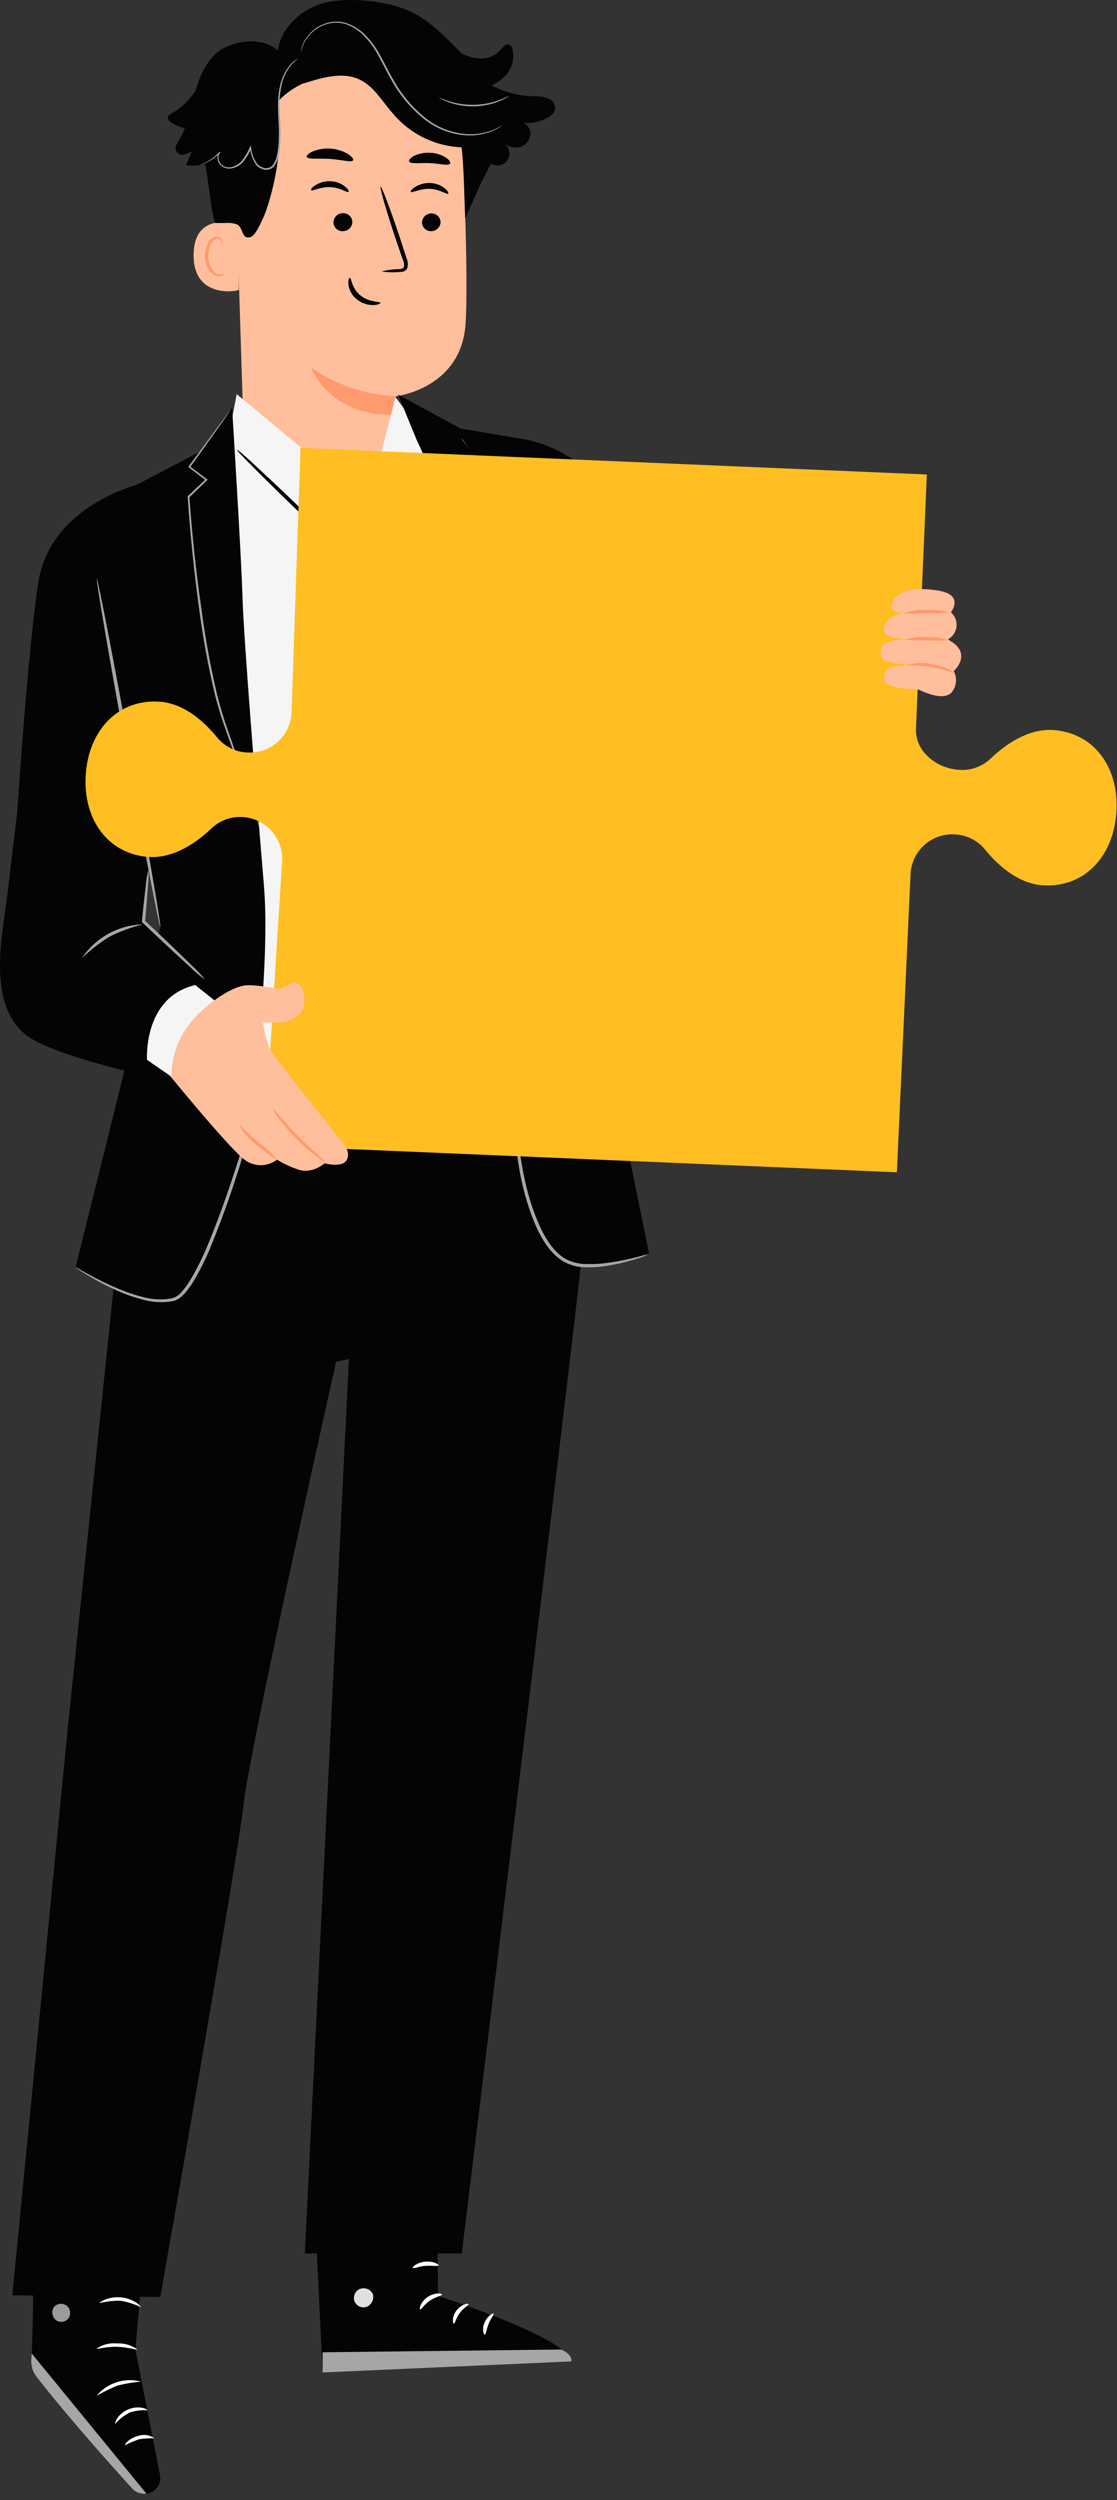 <svg width="173" height="387" viewBox="0 0 173 387" fill="none" xmlns="http://www.w3.org/2000/svg">
<rect x="0" y="0" width="173" height="387" fill="#333333" stroke="none"/>
<path d="M132.76 105.095L136.241 103.015L140.825 115.358L137.103 117.642L132.76 105.095Z" fill="#F5F5F5"/>
<path d="M71.783 25.552C71.596 20.764 69.609 16.221 66.219 12.83C62.828 9.439 58.283 7.448 53.488 7.254L52.497 7.208C41.822 7.393 36.008 16.546 36.489 27.207L37.832 70.108L54.719 76.58L61.2 70.589C61.2 67.584 61.2 61.343 61.256 61.343C61.312 61.343 71.561 60.178 72.116 49.952C72.422 44.996 72.144 34.789 71.783 25.552Z" fill="#FFBF9D"/>
<path d="M61.302 61.325C56.574 61.117 52.005 59.561 48.136 56.84C48.136 56.84 51.025 64.662 61.283 64.163L61.302 61.325Z" fill="#FF9A6C"/>
<path d="M68.237 34.373C68.225 34.754 68.064 35.115 67.789 35.379C67.514 35.644 67.146 35.79 66.765 35.788C66.403 35.788 66.054 35.649 65.792 35.399C65.53 35.149 65.374 34.808 65.357 34.447C65.37 34.066 65.53 33.705 65.805 33.44C66.08 33.176 66.448 33.03 66.83 33.032C67.192 33.03 67.542 33.168 67.805 33.418C68.068 33.668 68.222 34.011 68.237 34.373Z" fill="#040404"/>
<path d="M69.413 29.981C69.228 30.156 68.153 29.297 66.579 29.232C65.006 29.167 63.802 29.916 63.654 29.713C63.506 29.509 63.774 29.287 64.293 28.945C64.994 28.501 65.815 28.285 66.644 28.326C67.464 28.358 68.251 28.649 68.894 29.158C69.357 29.546 69.514 29.898 69.413 29.981Z" fill="#040404"/>
<path d="M54.571 34.373C54.559 34.754 54.398 35.115 54.123 35.379C53.848 35.643 53.481 35.79 53.099 35.787C52.913 35.795 52.726 35.765 52.551 35.699C52.377 35.633 52.217 35.533 52.081 35.405C51.946 35.276 51.837 35.122 51.762 34.951C51.688 34.78 51.648 34.596 51.645 34.41C51.655 34.028 51.815 33.665 52.091 33.4C52.366 33.136 52.735 32.99 53.118 32.995C53.304 32.989 53.49 33.02 53.664 33.086C53.838 33.152 53.998 33.252 54.133 33.38C54.268 33.508 54.377 33.662 54.452 33.832C54.527 34.003 54.568 34.186 54.571 34.373Z" fill="#040404"/>
<path d="M53.979 29.703C53.785 29.888 52.71 29.019 51.136 28.964C49.562 28.908 48.359 29.639 48.22 29.445C48.081 29.25 48.331 29.019 48.859 28.668C49.558 28.228 50.376 28.012 51.201 28.048C52.021 28.079 52.809 28.371 53.451 28.881C53.923 29.269 54.072 29.62 53.979 29.703Z" fill="#040404"/>
<path d="M59.126 42.01C59.967 41.791 60.831 41.674 61.7 41.658C62.098 41.658 62.487 41.566 62.561 41.298C62.617 40.885 62.543 40.465 62.348 40.096C62.006 39.106 61.654 38.08 61.284 36.989C59.812 32.57 58.765 28.945 58.941 28.89C59.117 28.834 60.46 32.366 61.932 36.786C62.283 37.877 62.617 38.912 62.941 39.902C63.169 40.4 63.221 40.96 63.089 41.492C63.024 41.63 62.928 41.751 62.81 41.847C62.691 41.943 62.552 42.011 62.404 42.047C62.177 42.102 61.943 42.124 61.709 42.111C60.848 42.193 59.979 42.159 59.126 42.01Z" fill="#040404"/>
<path d="M54.692 24.812C54.46 25.201 52.951 24.72 51.09 24.6C49.229 24.48 47.674 24.711 47.507 24.285C47.433 24.091 47.757 23.74 48.433 23.444C49.31 23.077 50.263 22.928 51.21 23.009C52.161 23.073 53.084 23.358 53.905 23.841C54.516 24.276 54.794 24.627 54.692 24.812Z" fill="#040404"/>
<path d="M69.681 25.358C69.348 25.709 68.07 25.303 66.533 25.247C64.996 25.192 63.682 25.414 63.386 25.025C63.265 24.85 63.478 24.489 64.052 24.165C64.854 23.772 65.744 23.594 66.635 23.648C67.521 23.683 68.381 23.955 69.126 24.433C69.663 24.813 69.829 25.201 69.681 25.358Z" fill="#040404"/>
<path d="M37.007 34.807C36.841 34.733 30.063 32.44 29.989 39.43C29.915 46.42 36.98 45.051 36.989 44.857C36.998 44.663 37.007 34.807 37.007 34.807Z" fill="#FFBF9D"/>
<path d="M34.878 42.195C34.878 42.195 34.758 42.278 34.545 42.371C34.398 42.432 34.241 42.463 34.082 42.463C33.923 42.463 33.766 42.432 33.619 42.371C32.878 42.093 32.267 40.91 32.239 39.652C32.229 39.05 32.352 38.453 32.6 37.905C32.67 37.688 32.79 37.491 32.951 37.33C33.112 37.169 33.309 37.049 33.526 36.98C33.668 36.943 33.818 36.957 33.95 37.02C34.082 37.082 34.188 37.189 34.249 37.322C34.341 37.516 34.295 37.655 34.332 37.674C34.369 37.692 34.48 37.553 34.425 37.267C34.389 37.092 34.294 36.935 34.156 36.823C33.964 36.675 33.721 36.609 33.48 36.638C33.193 36.695 32.925 36.823 32.7 37.01C32.475 37.198 32.301 37.439 32.193 37.711C31.891 38.316 31.742 38.986 31.758 39.661C31.758 41.067 32.499 42.435 33.508 42.694C33.695 42.752 33.893 42.766 34.087 42.738C34.281 42.709 34.466 42.637 34.628 42.528C34.86 42.361 34.906 42.204 34.878 42.195Z" fill="#FF9A6C"/>
<path d="M54.182 42.99C54.423 42.99 54.432 44.58 55.812 45.717C57.191 46.855 58.914 46.642 58.923 46.892C58.923 46.984 58.543 47.206 57.821 47.224C56.872 47.232 55.95 46.905 55.219 46.3C54.515 45.73 54.063 44.906 53.96 44.007C53.895 43.378 54.071 42.981 54.182 42.99Z" fill="#040404"/>
<path d="M85.93 16.343C85.808 15.931 85.533 15.58 85.162 15.363C84.343 14.986 83.439 14.83 82.541 14.91C80.309 14.838 78.122 14.263 76.144 13.227C76.846 12.899 77.491 12.459 78.051 11.924C78.647 11.386 79.084 10.696 79.315 9.929C79.547 9.162 79.564 8.345 79.366 7.569C79.332 7.422 79.265 7.285 79.171 7.168C79.076 7.051 78.956 6.957 78.82 6.894C78.366 6.755 77.968 7.199 77.644 7.541C77.235 8.086 76.686 8.511 76.055 8.77C75.424 9.029 74.735 9.112 74.061 9.011C73.125 8.941 72.217 8.663 71.403 8.198L71.32 8.096L70.255 7.005C67.654 4.36 65.404 2.521 63.08 1.559C59.673 0.144 53.96 -0.475 50.377 0.412C46.794 1.3 43.563 4.166 43.026 7.809C41.044 6.099 38.035 6.08 35.619 7.033H35.554C32.832 7.957 31.258 10.814 30.425 13.569C30.425 13.717 30.341 13.865 30.295 14.023C29.361 15.476 28.091 16.685 26.592 17.545C26.323 17.693 26.027 17.878 25.99 18.174C25.995 18.324 26.04 18.471 26.12 18.599C26.199 18.727 26.311 18.832 26.443 18.904C27.095 19.369 27.841 19.684 28.628 19.829C28.38 20.488 28.07 21.123 27.703 21.724C27.388 22.242 27.017 22.852 27.277 23.398C27.397 23.598 27.576 23.757 27.79 23.853C28.003 23.948 28.241 23.977 28.471 23.934C28.928 23.838 29.36 23.649 29.739 23.379C29.434 24.101 29.119 24.822 28.814 25.534C29.797 25.713 30.808 25.659 31.767 25.376C32.313 27.965 32.693 32.773 33.341 34.521C35.193 34.567 35.656 34.373 36.591 34.696C37.794 35.112 37.304 37.248 38.896 36.657C39.702 36.361 40.97 33.328 41.248 32.514C43.09 27.076 43.734 21.304 43.137 15.594C44.282 14.421 45.644 13.479 47.146 12.82L47.025 12.922C49.896 11.998 53.155 11.018 55.858 12.395C57.951 13.458 59.173 15.659 60.728 17.425C62.04 19.031 63.678 20.342 65.534 21.269C67.39 22.197 69.422 22.721 71.496 22.806C71.857 25.904 71.922 30.961 72.042 33.846L74.616 28.067C74.815 27.739 74.994 27.399 75.153 27.05L75.209 26.948C75.468 26.403 75.718 25.857 76.042 25.312C76.383 25.533 76.787 25.636 77.192 25.606C77.597 25.575 77.981 25.412 78.285 25.142C78.588 24.871 78.794 24.509 78.87 24.11C78.947 23.711 78.89 23.299 78.708 22.936C78.47 22.583 78.176 22.27 77.838 22.011C78.19 22.355 78.624 22.602 79.099 22.73C79.574 22.858 80.074 22.862 80.551 22.741C81.024 22.605 81.438 22.316 81.73 21.919C82.021 21.523 82.173 21.042 82.162 20.55C82.132 20.217 82.011 19.898 81.814 19.628C81.617 19.358 81.35 19.146 81.042 19.015C82.325 19.139 83.617 18.872 84.745 18.248C85.449 17.924 86.162 17.249 85.93 16.343Z" fill="#040404"/>
<path d="M46.238 9.021C45.868 9.3 45.521 9.609 45.201 9.945C44.375 10.913 43.816 12.079 43.581 13.329C43.398 14.183 43.302 15.054 43.294 15.927C43.294 16.852 43.34 17.878 43.405 18.951C43.475 20.068 43.475 21.189 43.405 22.307C43.362 22.901 43.279 23.491 43.155 24.073C43.059 24.698 42.8 25.288 42.405 25.783C42.225 25.982 41.996 26.13 41.741 26.212C41.486 26.295 41.214 26.31 40.952 26.255C40.449 26.16 39.995 25.895 39.665 25.506C39.129 24.731 38.809 23.828 38.739 22.889H38.952C38.633 23.658 38.206 24.377 37.683 25.025C37.176 25.625 36.456 26.006 35.674 26.088C35.31 26.121 34.944 26.05 34.619 25.885C34.306 25.739 34.048 25.5 33.878 25.201C33.727 24.917 33.656 24.597 33.674 24.276C33.689 23.98 33.807 23.699 34.008 23.481L34.119 23.574C33.503 24.269 32.745 24.824 31.897 25.201C31.675 25.305 31.446 25.392 31.211 25.46C31.132 25.492 31.047 25.511 30.961 25.515L31.193 25.423C31.35 25.358 31.582 25.275 31.86 25.136C32.678 24.732 33.408 24.169 34.008 23.481L34.119 23.583C33.947 23.795 33.846 24.055 33.831 24.328C33.816 24.6 33.888 24.87 34.035 25.099C34.176 25.373 34.4 25.597 34.674 25.737C34.963 25.871 35.282 25.929 35.6 25.904C36.322 25.811 36.983 25.451 37.452 24.896C37.956 24.261 38.368 23.557 38.674 22.806L38.822 22.483L38.887 22.834C38.971 23.733 39.29 24.594 39.813 25.33C40.113 25.677 40.52 25.915 40.97 26.005C41.192 26.052 41.423 26.039 41.639 25.97C41.855 25.9 42.048 25.775 42.201 25.608C42.564 25.141 42.803 24.591 42.896 24.008C43.019 23.435 43.103 22.854 43.146 22.27C43.211 21.161 43.211 20.05 43.146 18.941C43.09 17.878 43.035 16.861 43.053 15.899C43.073 15.016 43.182 14.136 43.377 13.274C43.634 12.004 44.225 10.826 45.09 9.862C45.422 9.518 45.81 9.233 46.238 9.021Z" fill="#A6A6A6"/>
<path d="M77.857 19.348C77.857 19.348 77.857 19.348 77.774 19.422L77.514 19.607C77.378 19.709 77.232 19.799 77.079 19.875C76.877 19.998 76.667 20.106 76.45 20.199C75.068 20.805 73.556 21.059 72.052 20.938C69.811 20.764 67.669 19.945 65.885 18.581C63.735 16.898 61.949 14.797 60.636 12.404C59.904 11.156 59.312 9.871 58.654 8.706C58.057 7.555 57.296 6.496 56.395 5.562C55.588 4.71 54.579 4.074 53.46 3.713C52.956 3.563 52.431 3.497 51.905 3.519C51.421 3.538 50.941 3.622 50.479 3.769C49.059 4.242 47.869 5.233 47.146 6.542C46.909 7.029 46.725 7.541 46.6 8.068C46.598 8.034 46.598 8 46.6 7.966C46.6 7.874 46.6 7.772 46.655 7.652C46.743 7.253 46.877 6.865 47.053 6.496C47.358 5.923 47.752 5.402 48.22 4.952C48.849 4.36 49.597 3.909 50.414 3.63C50.891 3.474 51.386 3.381 51.886 3.352C52.433 3.328 52.98 3.39 53.507 3.537C54.66 3.887 55.705 4.523 56.544 5.387C57.471 6.325 58.257 7.394 58.877 8.558C59.543 9.751 60.136 11.027 60.867 12.256C62.16 14.623 63.917 16.704 66.034 18.377C67.784 19.727 69.885 20.549 72.089 20.744C73.568 20.874 75.057 20.649 76.431 20.088C76.922 19.872 77.398 19.625 77.857 19.348Z" fill="#A6A6A6"/>
<path d="M78.848 14.864C78.734 14.96 78.609 15.044 78.477 15.113C78.124 15.319 77.756 15.499 77.375 15.65C76.816 15.884 76.237 16.067 75.644 16.195C74.92 16.355 74.182 16.445 73.441 16.463C72.696 16.479 71.951 16.42 71.219 16.288C70.623 16.181 70.037 16.024 69.469 15.816C69.082 15.682 68.707 15.515 68.348 15.317C68.098 15.178 67.959 15.104 67.969 15.086C67.978 15.067 68.552 15.345 69.524 15.659C70.092 15.835 70.67 15.974 71.255 16.075C71.975 16.188 72.703 16.237 73.431 16.223C74.159 16.204 74.884 16.124 75.598 15.982C76.184 15.864 76.76 15.7 77.32 15.492C78.32 15.141 78.82 14.818 78.848 14.864Z" fill="#A6A6A6"/>
<path d="M67.7 335.549L67.839 355.382C67.839 355.382 88.078 361.854 88.458 365.552L49.97 367.217L48.47 336.326L67.7 335.549Z" fill="#040404"/>
<path d="M55.867 354.235C55.498 354.362 55.191 354.622 55.004 354.964C54.817 355.307 54.765 355.706 54.858 356.084C54.974 356.46 55.232 356.776 55.578 356.965C55.924 357.153 56.33 357.199 56.71 357.092C57.096 356.955 57.418 356.68 57.613 356.319C57.808 355.959 57.862 355.539 57.765 355.141C57.607 354.768 57.31 354.472 56.937 354.315C56.563 354.158 56.143 354.152 55.765 354.3" fill="#E0E0E0"/>
<path d="M49.97 367.226V364.101L86.893 363.675C86.893 363.675 88.643 364.341 88.495 365.524L49.97 367.226Z" fill="#A6A6A6"/>
<path d="M68.459 355.16C68.459 355.354 67.533 355.474 66.608 356.085C65.682 356.695 65.246 357.536 65.071 357.471C64.895 357.407 65.126 356.306 66.228 355.548C67.33 354.79 68.487 354.984 68.459 355.16Z" fill="white"/>
<path d="M72.57 356.658C72.616 356.833 71.82 357.185 71.218 358.007C70.617 358.83 70.459 359.681 70.293 359.681C70.126 359.681 69.941 358.627 70.709 357.619C71.478 356.611 72.561 356.473 72.57 356.658Z" fill="white"/>
<path d="M75.07 361.382C74.903 361.382 74.598 360.457 75.07 359.449C75.542 358.442 76.375 357.961 76.459 358.109C76.542 358.257 76.023 358.839 75.681 359.699C75.338 360.559 75.255 361.354 75.07 361.382Z" fill="white"/>
<path d="M67.922 350.658C67.848 350.833 66.996 350.658 65.922 350.722C64.848 350.787 64.07 351.212 63.941 351.055C63.811 350.898 64.598 350.195 65.848 350.075C67.098 349.955 68.005 350.491 67.922 350.658Z" fill="white"/>
<path d="M23.055 339.774L20.971 363.675L24.777 383.092C24.841 383.422 24.838 383.762 24.766 384.09C24.694 384.419 24.555 384.73 24.358 385.003C24.161 385.276 23.91 385.505 23.62 385.678C23.331 385.85 23.009 385.961 22.675 386.004C22.285 386.053 21.889 386.008 21.52 385.873C21.151 385.738 20.82 385.516 20.555 385.227C17.12 381.529 4.556 367.66 4.815 365.931C5.111 363.916 5.343 340.57 5.343 340.57L23.055 339.774Z" fill="#040404"/>
<path d="M22.675 385.976L4.908 364.285L4.843 365.302C4.785 366.179 5.041 367.047 5.565 367.752C6.982 369.602 10.982 374.752 20.481 385.199C20.756 385.497 21.1 385.723 21.482 385.858C21.864 385.994 22.274 386.034 22.675 385.976Z" fill="#A6A6A6"/>
<g opacity="0.6">
<path d="M10.334 356.88C10.612 357.115 10.795 357.445 10.846 357.807C10.897 358.168 10.814 358.536 10.611 358.84C10.387 359.129 10.06 359.321 9.698 359.376C9.336 359.431 8.967 359.345 8.667 359.136C8.367 358.888 8.171 358.536 8.118 358.151C8.065 357.766 8.158 357.375 8.38 357.055C8.646 356.78 9.008 356.618 9.391 356.603C9.774 356.587 10.148 356.72 10.435 356.972" fill="white"/>
</g>
<path d="M17.861 375.158C18.489 374.451 19.242 373.865 20.083 373.429C20.979 373.14 21.921 373.021 22.86 373.078C22.86 373.023 22.592 372.819 22.037 372.699C21.306 372.57 20.554 372.654 19.87 372.939C19.18 373.223 18.586 373.698 18.157 374.308C17.87 374.779 17.805 375.131 17.861 375.158Z" fill="white"/>
<path d="M19.37 378.478C20.079 378.126 20.808 377.818 21.555 377.554C22.337 377.451 23.126 377.402 23.916 377.406C23.56 377.154 23.15 376.989 22.719 376.925C22.288 376.861 21.848 376.899 21.434 377.036C19.99 377.387 19.249 378.395 19.37 378.478Z" fill="white"/>
<path d="M14.954 370.841C16.01 370.23 17.108 369.695 18.24 369.241C19.423 368.947 20.628 368.746 21.842 368.64C20.603 368.31 19.296 368.341 18.075 368.731C16.854 369.122 15.77 369.854 14.954 370.841Z" fill="white"/>
<path d="M14.972 363.528C15.028 363.675 16.389 363.204 18.12 363.25C19.851 363.296 21.185 363.805 21.25 363.657C20.349 362.996 19.245 362.669 18.129 362.732C17.016 362.617 15.898 362.899 14.972 363.528Z" fill="white"/>
<path d="M15.407 356.491C16.476 356.226 17.575 356.101 18.676 356.121C19.772 356.311 20.838 356.65 21.842 357.129C21.842 357.129 21.638 356.768 21.111 356.417C20.403 355.962 19.597 355.683 18.759 355.603C17.926 355.522 17.086 355.636 16.305 355.936C15.676 356.205 15.361 356.436 15.407 356.491Z" fill="white"/>
<path d="M18.722 354.78C18.817 354.482 18.846 354.166 18.805 353.856C18.781 353.022 18.589 352.201 18.241 351.443C18.036 350.864 17.645 350.37 17.13 350.037C16.95 349.94 16.744 349.902 16.541 349.929C16.338 349.955 16.149 350.045 16 350.185C15.723 350.467 15.564 350.844 15.556 351.239C15.559 352.047 15.843 352.828 16.36 353.449C16.877 354.07 17.594 354.491 18.389 354.642C19.178 354.772 19.987 354.665 20.715 354.336C21.444 354.007 22.058 353.47 22.481 352.792C22.584 352.62 22.65 352.429 22.674 352.229C22.698 352.03 22.68 351.828 22.62 351.637C22.545 351.444 22.408 351.282 22.23 351.176C22.052 351.071 21.844 351.028 21.639 351.054C21.042 351.15 20.481 351.398 20.009 351.775C19.323 352.253 18.728 352.847 18.25 353.532C18.051 353.765 17.908 354.04 17.833 354.337C18.507 353.471 19.309 352.713 20.213 352.09C20.636 351.773 21.133 351.569 21.657 351.498C21.767 351.486 21.878 351.509 21.975 351.564C22.071 351.619 22.148 351.702 22.194 351.803C22.224 351.932 22.226 352.066 22.202 352.196C22.178 352.327 22.128 352.451 22.055 352.561C21.673 353.135 21.134 353.588 20.503 353.865C19.871 354.142 19.172 354.232 18.491 354.124C17.818 353.996 17.208 353.644 16.762 353.125C16.317 352.606 16.061 351.95 16.037 351.267C16.04 350.993 16.138 350.728 16.315 350.518C16.395 350.44 16.499 350.389 16.61 350.372C16.721 350.355 16.835 350.374 16.935 350.426C17.355 350.715 17.678 351.124 17.861 351.6C18.332 352.602 18.624 353.678 18.722 354.78Z" fill="white"/>
<path d="M88.05 171.148C89.908 179.362 90.532 187.806 89.902 196.204C89.504 201.53 71.515 348.808 71.515 348.808H47.211L54.044 210.35L52.053 210.785C52.053 210.785 38.795 269.829 37.711 279.39C36.785 287.988 24.823 355.539 24.823 355.539L1.908 355.28L10.435 268.091L18.685 188.854L21.796 165.739L88.05 171.148Z" fill="#040404"/>
<path d="M132.788 103.014L109.179 114.683L95.837 79.955C94.623 76.98 92.701 74.344 90.237 72.278C87.774 70.211 84.843 68.774 81.699 68.093C80.891 67.916 80.071 67.795 79.246 67.732L88.782 123.207C90.663 127.744 93.155 132.002 96.189 135.865C98.189 138.26 102.151 140.775 110.919 138.029L139.121 119.167L132.788 103.014Z" fill="#040404"/>
<path d="M36.656 61.01L48.34 70.709L54.312 75.332L57.33 74.898L58.987 70.358L61.247 61.482L64.385 65.642L72.885 83.709L82.44 171.064C82.44 171.064 65.774 175.937 57.136 176.529C48.497 177.12 34.739 174.754 34.739 174.754V128.755L29.841 83.237L35.73 65.883L36.656 61.01Z" fill="#F5F5F5"/>
<path d="M61.321 175.909C61.321 175.909 61.321 175.826 61.321 175.669C61.321 175.512 61.321 175.244 61.321 174.948C61.321 174.291 61.256 173.357 61.219 172.174C61.136 169.752 61.015 166.284 60.876 162.003C60.571 153.414 60.099 141.542 59.423 128.441C58.747 115.339 57.988 103.477 57.395 94.897C57.099 90.625 56.858 87.158 56.682 84.726C56.608 83.543 56.543 82.618 56.497 81.952C56.497 81.656 56.497 81.416 56.497 81.24C56.485 81.158 56.485 81.073 56.497 80.991C56.506 81.071 56.506 81.151 56.497 81.231C56.497 81.416 56.497 81.647 56.571 81.952C56.636 82.6 56.719 83.524 56.821 84.726C57.043 87.121 57.321 90.588 57.645 94.897C58.302 103.477 59.099 115.33 59.784 128.441C60.469 141.551 60.895 153.405 61.126 162.022C61.247 166.321 61.321 169.798 61.358 172.192C61.358 173.376 61.358 174.31 61.358 174.966V175.687C61.352 175.762 61.34 175.837 61.321 175.909Z" fill="#040404"/>
<path d="M30.841 69.979L31.684 69.544L15.018 78.254L21.314 121.312L24.805 143.502L11.704 196.158C11.704 196.158 21.49 202.547 26.406 201.289C29.026 200.614 31.258 195.353 32.998 191.202C36.466 182.94 38.714 174.22 39.674 165.313C40.646 156.345 41.526 144.926 40.887 137.187C39.665 122.699 37.739 98.789 37.563 92.511C37.387 86.233 35.943 63.109 35.943 63.109L30.841 69.979Z" fill="#040404"/>
<path d="M61.654 61.084L71.33 66.327L79.829 67.769L91.282 92.826L89.097 138.131L100.541 194.087C100.541 194.087 92.152 197.055 88.838 195.834C85.523 194.614 80.968 187.106 80.792 182.567C80.616 178.027 74.153 134.053 74.153 134.053L68.654 82.35C68.134 77.416 66.749 72.612 64.561 68.158L61.654 61.084Z" fill="#040404"/>
<path d="M71.283 67.732C71.402 67.836 71.507 67.954 71.598 68.083L72.459 69.137L75.672 73.15L75.737 73.233L75.644 73.307L72.931 75.369V75.138L76.116 76.146H76.218V76.247C76.153 81.924 76.079 89.072 75.996 96.82C75.857 106.269 75.737 114.831 75.644 121.053C75.579 124.132 75.533 126.601 75.496 128.404C75.496 129.248 75.477 129.914 75.44 130.401C75.44 130.604 75.44 130.78 75.44 130.919C75.44 131.057 75.44 131.094 75.44 131.094C75.433 131.036 75.433 130.977 75.44 130.919C75.44 130.78 75.44 130.604 75.44 130.392C75.44 129.911 75.44 129.245 75.44 128.394C75.44 126.638 75.44 124.132 75.44 121.053C75.496 114.821 75.588 106.26 75.681 96.81C75.792 89.062 75.894 81.924 75.977 76.247L76.079 76.386L72.894 75.351L72.663 75.267L72.857 75.119L75.635 73.095V73.252L72.505 69.174L71.691 68.083C71.542 67.981 71.406 67.864 71.283 67.732Z" fill="#A6A6A6"/>
<path d="M40.202 128.154C40.202 128.154 40.202 128.089 40.137 127.978C40.072 127.867 40.035 127.682 39.97 127.47C39.822 126.998 39.609 126.342 39.331 125.519C38.776 123.817 37.952 121.367 36.887 118.362L35.128 113.444C34.432 111.561 33.833 109.645 33.332 107.702C32.26 103.243 31.425 98.731 30.832 94.184C29.962 87.897 29.406 81.961 29.064 76.858V76.784H29.11L31.887 74.139V74.352L29.249 72.355L29.147 72.281L29.221 72.179L33.924 65.809L35.221 64.089L35.563 63.645C35.646 63.553 35.683 63.497 35.693 63.506C35.662 63.564 35.628 63.619 35.591 63.673L35.276 64.135C34.98 64.56 34.563 65.143 34.045 65.892L29.415 72.364V72.188L32.035 74.148L32.174 74.241L32.054 74.361L29.332 76.978V76.858C29.702 81.952 30.258 87.879 31.184 94.157C31.777 98.692 32.602 103.195 33.656 107.646C34.141 109.58 34.725 111.487 35.406 113.36L37.128 118.298C38.156 121.321 38.98 123.781 39.47 125.491C39.729 126.351 39.915 127.017 40.044 127.47C40.09 127.682 40.137 127.849 40.174 127.987C40.211 128.126 40.211 128.145 40.202 128.154Z" fill="#A6A6A6"/>
<path d="M83.06 159.701L85.143 166.164L96.939 165.082L93.263 158.906L83.06 159.701Z" fill="#040404"/>
<path d="M83.06 159.71C83.292 159.661 83.527 159.63 83.764 159.618L85.828 159.414C87.615 159.239 90.189 158.998 93.235 158.749H93.337L93.393 158.832C94.504 160.681 95.763 162.789 97.096 164.999L97.244 165.248H96.957L96.355 165.313L85.162 166.302H85.051V166.201C84.412 164.176 83.921 162.502 83.588 161.411C83.43 160.884 83.31 160.487 83.208 160.117C83.161 159.978 83.124 159.836 83.097 159.692C83.169 159.845 83.231 160.002 83.282 160.163C83.393 160.505 83.551 160.931 83.736 161.467L85.31 166.09L85.171 165.997L96.346 164.925L96.957 164.869L96.818 165.137L93.115 158.952L93.272 159.035C90.291 159.248 87.763 159.405 85.958 159.516L83.847 159.645C83.347 159.71 83.079 159.719 83.06 159.71Z" fill="#A6A6A6"/>
<g opacity="0.3">
<path d="M76.032 76.321L77.986 79.003C77.986 79.003 77.44 119.62 75.375 129.707L76.032 76.321Z" fill="black"/>
</g>
<path d="M36.656 69.582C36.864 69.897 37.109 70.186 37.387 70.441C37.887 70.968 38.619 71.717 39.535 72.633C41.387 74.482 43.924 76.978 46.775 79.715L48.627 81.564L48.942 81.86L49.09 81.463C50.016 78.883 50.896 76.562 51.599 74.63L51.266 74.704C52.266 75.628 53.118 76.368 53.673 76.867C53.946 77.153 54.258 77.399 54.599 77.598C54.379 77.258 54.118 76.948 53.821 76.673C53.294 76.118 52.516 75.332 51.544 74.38L51.322 74.158L51.201 74.454L48.544 81.222L49.007 81.12L47.155 79.271C44.313 76.498 41.711 74.075 39.804 72.309C38.878 71.385 38.072 70.728 37.526 70.247C37.265 69.99 36.972 69.766 36.656 69.582Z" fill="#040404"/>
<path d="M58.478 76.701C59.148 75.514 59.723 74.278 60.201 73.002L59.812 73.058C61.194 74.863 62.337 76.839 63.21 78.938C63.358 79.299 63.497 79.659 63.626 80.001L63.941 80.843L64.172 79.974C64.79 77.709 65.129 75.377 65.182 73.03C65.265 72.08 65.203 71.123 64.997 70.191C64.913 70.191 64.932 71.264 64.793 73.011C64.621 75.315 64.228 77.597 63.617 79.826H64.163C64.043 79.474 63.904 79.105 63.747 78.735C62.859 76.589 61.654 74.588 60.173 72.799L59.914 72.494L59.784 72.854C59.246 74.099 58.809 75.385 58.478 76.701Z" fill="#040404"/>
<path d="M60.58 79.04L58.275 82.442H54.812L52.96 79.04L54.729 75.323L57.738 74.888L60.58 79.04Z" fill="#FFBE21"/>
<path d="M58.404 80.704L68.848 159.461L59.923 171.536L50.988 158.721L54.942 80.704H58.404Z" fill="#FFBE21"/>
<path d="M78.736 166.322C78.717 166.903 78.754 167.486 78.847 168.06C78.986 169.271 79.162 170.834 79.375 172.766C79.588 174.699 79.912 177.14 80.236 179.738C80.643 182.597 81.344 185.408 82.329 188.124C83.412 190.971 84.829 193.764 87.226 195.243C88.356 195.876 89.635 196.195 90.93 196.168C92.034 196.179 93.138 196.089 94.226 195.899C95.796 195.639 97.344 195.259 98.855 194.762C99.419 194.614 99.963 194.4 100.476 194.124C99.907 194.233 99.344 194.371 98.79 194.54C97.268 194.943 95.722 195.251 94.161 195.465C93.095 195.622 92.017 195.687 90.939 195.659C89.722 195.683 88.52 195.383 87.458 194.79C85.282 193.431 83.893 190.722 82.829 187.939C80.671 182.243 80.394 176.659 79.736 172.72C79.449 170.825 79.209 169.243 79.023 168.042C78.978 167.461 78.882 166.886 78.736 166.322Z" fill="#A6A6A6"/>
<path d="M40.359 168.633C40.35 168.812 40.319 168.989 40.266 169.16C40.174 169.548 40.063 170.038 39.915 170.63C39.591 171.906 39.1 173.755 38.452 176.011C36.795 181.923 34.795 187.733 32.461 193.412C31.775 195.029 30.987 196.601 30.1 198.118C29.674 198.849 29.181 199.539 28.628 200.18L28.184 200.633C28.026 200.772 27.851 200.892 27.684 201.021C27.495 201.131 27.301 201.23 27.101 201.317C26.897 201.382 26.703 201.4 26.499 201.447C25.006 201.663 23.485 201.559 22.036 201.141C20.77 200.812 19.531 200.382 18.333 199.856C16.625 199.102 14.968 198.241 13.37 197.277C12.805 196.925 12.379 196.648 12.092 196.454C11.942 196.361 11.803 196.253 11.676 196.13C11.844 196.187 12.003 196.268 12.148 196.371L13.463 197.11C15.083 198.012 16.752 198.824 18.462 199.542C19.639 200.031 20.848 200.436 22.082 200.753C23.477 201.138 24.938 201.226 26.369 201.012C27.11 200.886 27.774 200.479 28.221 199.875C28.748 199.252 29.219 198.584 29.628 197.878C30.499 196.387 31.275 194.843 31.952 193.255C34.73 186.662 36.646 180.431 38.054 175.956L39.665 170.621C39.85 170.038 39.998 169.557 40.109 169.169C40.174 168.982 40.257 168.802 40.359 168.633Z" fill="#A6A6A6"/>
<path d="M22.046 74.796C22.046 74.796 7.732 77.995 5.908 90.292C3.806 104.448 1.964 136.855 1.964 136.855L26.518 104.013" fill="#040404"/>
<path d="M17.49 77.616C17.49 77.662 18.12 78.18 19.064 79.15C21.536 81.69 23.245 84.871 23.999 88.332C24.295 89.654 24.36 90.495 24.416 90.486C24.444 90.29 24.444 90.091 24.416 89.894C24.38 89.355 24.315 88.818 24.221 88.285C23.576 84.735 21.823 81.479 19.212 78.984C18.824 78.611 18.412 78.262 17.981 77.939C17.834 77.809 17.668 77.7 17.49 77.616Z" fill="#040404"/>
<path d="M90.791 84.809C90.624 84.809 90.134 96.246 89.689 110.356C89.245 124.465 89.004 135.921 89.162 135.93C89.319 135.939 89.819 124.493 90.263 110.374C90.708 96.255 90.948 84.809 90.791 84.809Z" fill="#A6A6A6"/>
<path d="M15.046 78.254C15.046 78.254 8.38 82.747 7.639 86.39C7.01 89.331 1.741 133.498 1.065 139.037C0.39 144.575 -2.221 155.975 4.5 160.533C9.009 163.594 23.296 166.663 23.296 166.663C21.888 160.09 24.768 155.282 31.795 151.639L22.24 142.624L26.517 103.995L15.046 78.254Z" fill="#040404"/>
<path d="M24.832 143.475C24.675 143.475 22.342 131.455 19.62 116.578C16.898 101.702 14.833 89.608 14.99 89.571C15.148 89.534 17.49 101.591 20.203 116.477C22.916 131.362 24.999 143.447 24.832 143.475Z" fill="#A6A6A6"/>
<path d="M22.99 134.626C23.043 135.391 23.022 136.159 22.925 136.919C22.833 138.353 22.675 140.359 22.472 142.661L22.398 142.467L24.249 144.196C26.369 146.202 28.277 148.042 29.638 149.383C30.406 150.078 31.118 150.832 31.767 151.639C30.927 151.032 30.135 150.361 29.397 149.633C27.98 148.347 26.036 146.554 23.916 144.547L22.064 142.809L21.981 142.735V142.615C22.203 140.313 22.425 138.316 22.601 136.892C22.663 136.127 22.793 135.368 22.99 134.626Z" fill="#A6A6A6"/>
<path d="M12.657 148.338C13.698 146.77 15.101 145.473 16.747 144.558C18.394 143.643 20.236 143.135 22.119 143.077C20.345 143.527 18.622 144.163 16.981 144.973C15.422 145.936 13.973 147.064 12.657 148.338Z" fill="#A6A6A6"/>
<path d="M45.155 110.402C45.104 111.253 44.886 112.086 44.512 112.853C44.138 113.619 43.616 114.305 42.975 114.869C42.335 115.434 41.59 115.866 40.782 116.142C39.974 116.418 39.119 116.532 38.267 116.476C37.376 116.432 36.504 116.203 35.707 115.803C34.91 115.404 34.205 114.843 33.637 114.156C31.85 111.955 28.619 108.812 24.601 108.608C18.379 108.22 13.713 112.926 13.278 119.971C12.842 127.017 16.879 132.259 23.101 132.648C27.119 132.888 30.721 130.17 32.767 128.21C33.41 127.601 34.172 127.132 35.005 126.833C35.839 126.534 36.726 126.41 37.609 126.471C38.462 126.522 39.296 126.74 40.064 127.114C40.831 127.487 41.517 128.009 42.083 128.648C42.648 129.287 43.081 130.032 43.358 130.839C43.634 131.646 43.747 132.499 43.692 133.35L40.915 177.305L138.908 181.457L141.028 135.227C141.079 134.376 141.298 133.543 141.672 132.776C142.046 132.01 142.568 131.324 143.208 130.76C143.848 130.195 144.594 129.763 145.402 129.487C146.21 129.211 147.064 129.097 147.917 129.153C148.808 129.196 149.681 129.426 150.479 129.828C151.276 130.229 151.98 130.793 152.546 131.483C154.333 133.683 157.564 136.817 161.582 137.03C167.804 137.418 172.461 132.722 172.906 125.676C173.35 118.631 169.304 113.379 163.073 113C159.055 112.75 155.462 115.469 153.416 117.429C152.773 118.037 152.011 118.505 151.178 118.805C150.344 119.104 149.458 119.227 148.574 119.167C144.991 118.945 141.649 116.236 141.871 112.695L143.547 73.446L46.544 69.322L45.155 110.402Z" fill="#FFBE21"/>
<path d="M33.212 154.838C33.212 154.838 36.1 152.6 38.248 152.508C40.396 152.415 43.183 153.248 43.748 152.97C44.313 152.693 45.6 151.472 46.452 152.499C47.303 153.525 48.303 157.26 43.84 158.277H40.757C40.919 159.754 41.297 161.2 41.878 162.567C42.628 163.779 53.071 176.908 53.071 176.908C53.071 176.908 54.377 178.211 53.719 179.515C53.062 180.819 50.275 180.07 50.275 180.07C50.275 180.07 48.312 181.836 46.081 180.995C44.971 180.615 43.907 180.116 42.905 179.506C42.181 180.056 41.297 180.354 40.387 180.354C39.477 180.354 38.593 180.056 37.869 179.506C35.258 177.546 24.842 164.712 24.842 164.712L29.666 154.44L33.212 154.838Z" fill="#FFBF9D"/>
<path d="M30.239 152.471L33.211 154.838C28.804 158.037 26.527 161.957 26.555 166.663L22.768 164.047C22.768 164.047 22.12 154.366 30.239 152.471Z" fill="#F5F5F5"/>
<path d="M42.211 171.545C42.331 171.443 43.896 173.542 46.127 175.826C48.359 178.11 50.442 179.691 50.349 179.811C49.819 179.582 49.328 179.27 48.896 178.886C47.792 178.056 46.749 177.147 45.776 176.168C44.813 175.175 43.922 174.115 43.109 172.997C42.733 172.565 42.429 172.075 42.211 171.545Z" fill="#FF9A6C"/>
<path d="M37.026 174.153C37.147 174.042 38.313 175.438 40.026 176.825C41.151 177.585 42.145 178.521 42.97 179.599C41.831 178.873 40.745 178.066 39.721 177.185C38.62 176.374 37.702 175.341 37.026 174.153Z" fill="#FF9A6C"/>
<path d="M138.168 93.491C138.168 93.491 138.631 90.338 145.287 91.41C149.454 92.076 147.278 94.776 147.278 94.776C147.59 95.046 147.832 95.388 147.983 95.771C148.133 96.155 148.189 96.57 148.144 96.98C148.1 97.389 147.956 97.782 147.726 98.125C147.497 98.467 147.187 98.749 146.824 98.946L147.26 99.269C147.26 99.269 150.574 100.925 147.713 103.893C148.001 104.42 148.12 105.024 148.052 105.621C147.984 106.219 147.733 106.781 147.334 107.23C145.898 108.654 142.325 106.749 142.325 106.749C142.325 106.749 137.26 106.666 136.973 105.335C136.884 104.929 136.933 104.505 137.115 104.131C137.296 103.757 137.599 103.454 137.973 103.273C139.141 103.052 140.323 102.91 141.51 102.848C141.51 102.848 137.084 102.801 136.686 101.923C135.973 100.379 136.149 98.798 141.51 98.992C141.51 98.992 137.529 98.918 137.066 98.068C136.603 97.217 137.177 95.95 138.603 95.294C139.45 94.896 140.379 94.702 141.315 94.73C141.315 94.73 137.575 95.469 138.168 93.491Z" fill="#FFBF9D"/>
<path d="M147.074 94.804C145.879 94.938 144.675 94.978 143.473 94.924C142.274 95.023 141.07 95.023 139.871 94.924C141.027 94.534 142.244 94.359 143.463 94.406C144.681 94.312 145.906 94.447 147.074 94.804Z" fill="#FF9A6C"/>
<path d="M146.898 99.103C145.767 99.183 144.632 99.183 143.5 99.103C142.368 99.169 141.231 99.145 140.103 99.029C141.198 98.659 142.358 98.52 143.51 98.622C144.66 98.551 145.813 98.715 146.898 99.103Z" fill="#FF9A6C"/>
<path d="M147.759 104.115C147.695 104.244 146.195 103.587 144.223 103.264C142.251 102.94 140.612 103.079 140.593 102.931C141.794 102.56 143.071 102.513 144.297 102.792C145.549 102.916 146.744 103.373 147.759 104.115Z" fill="#FF9A6C"/>
</svg>
